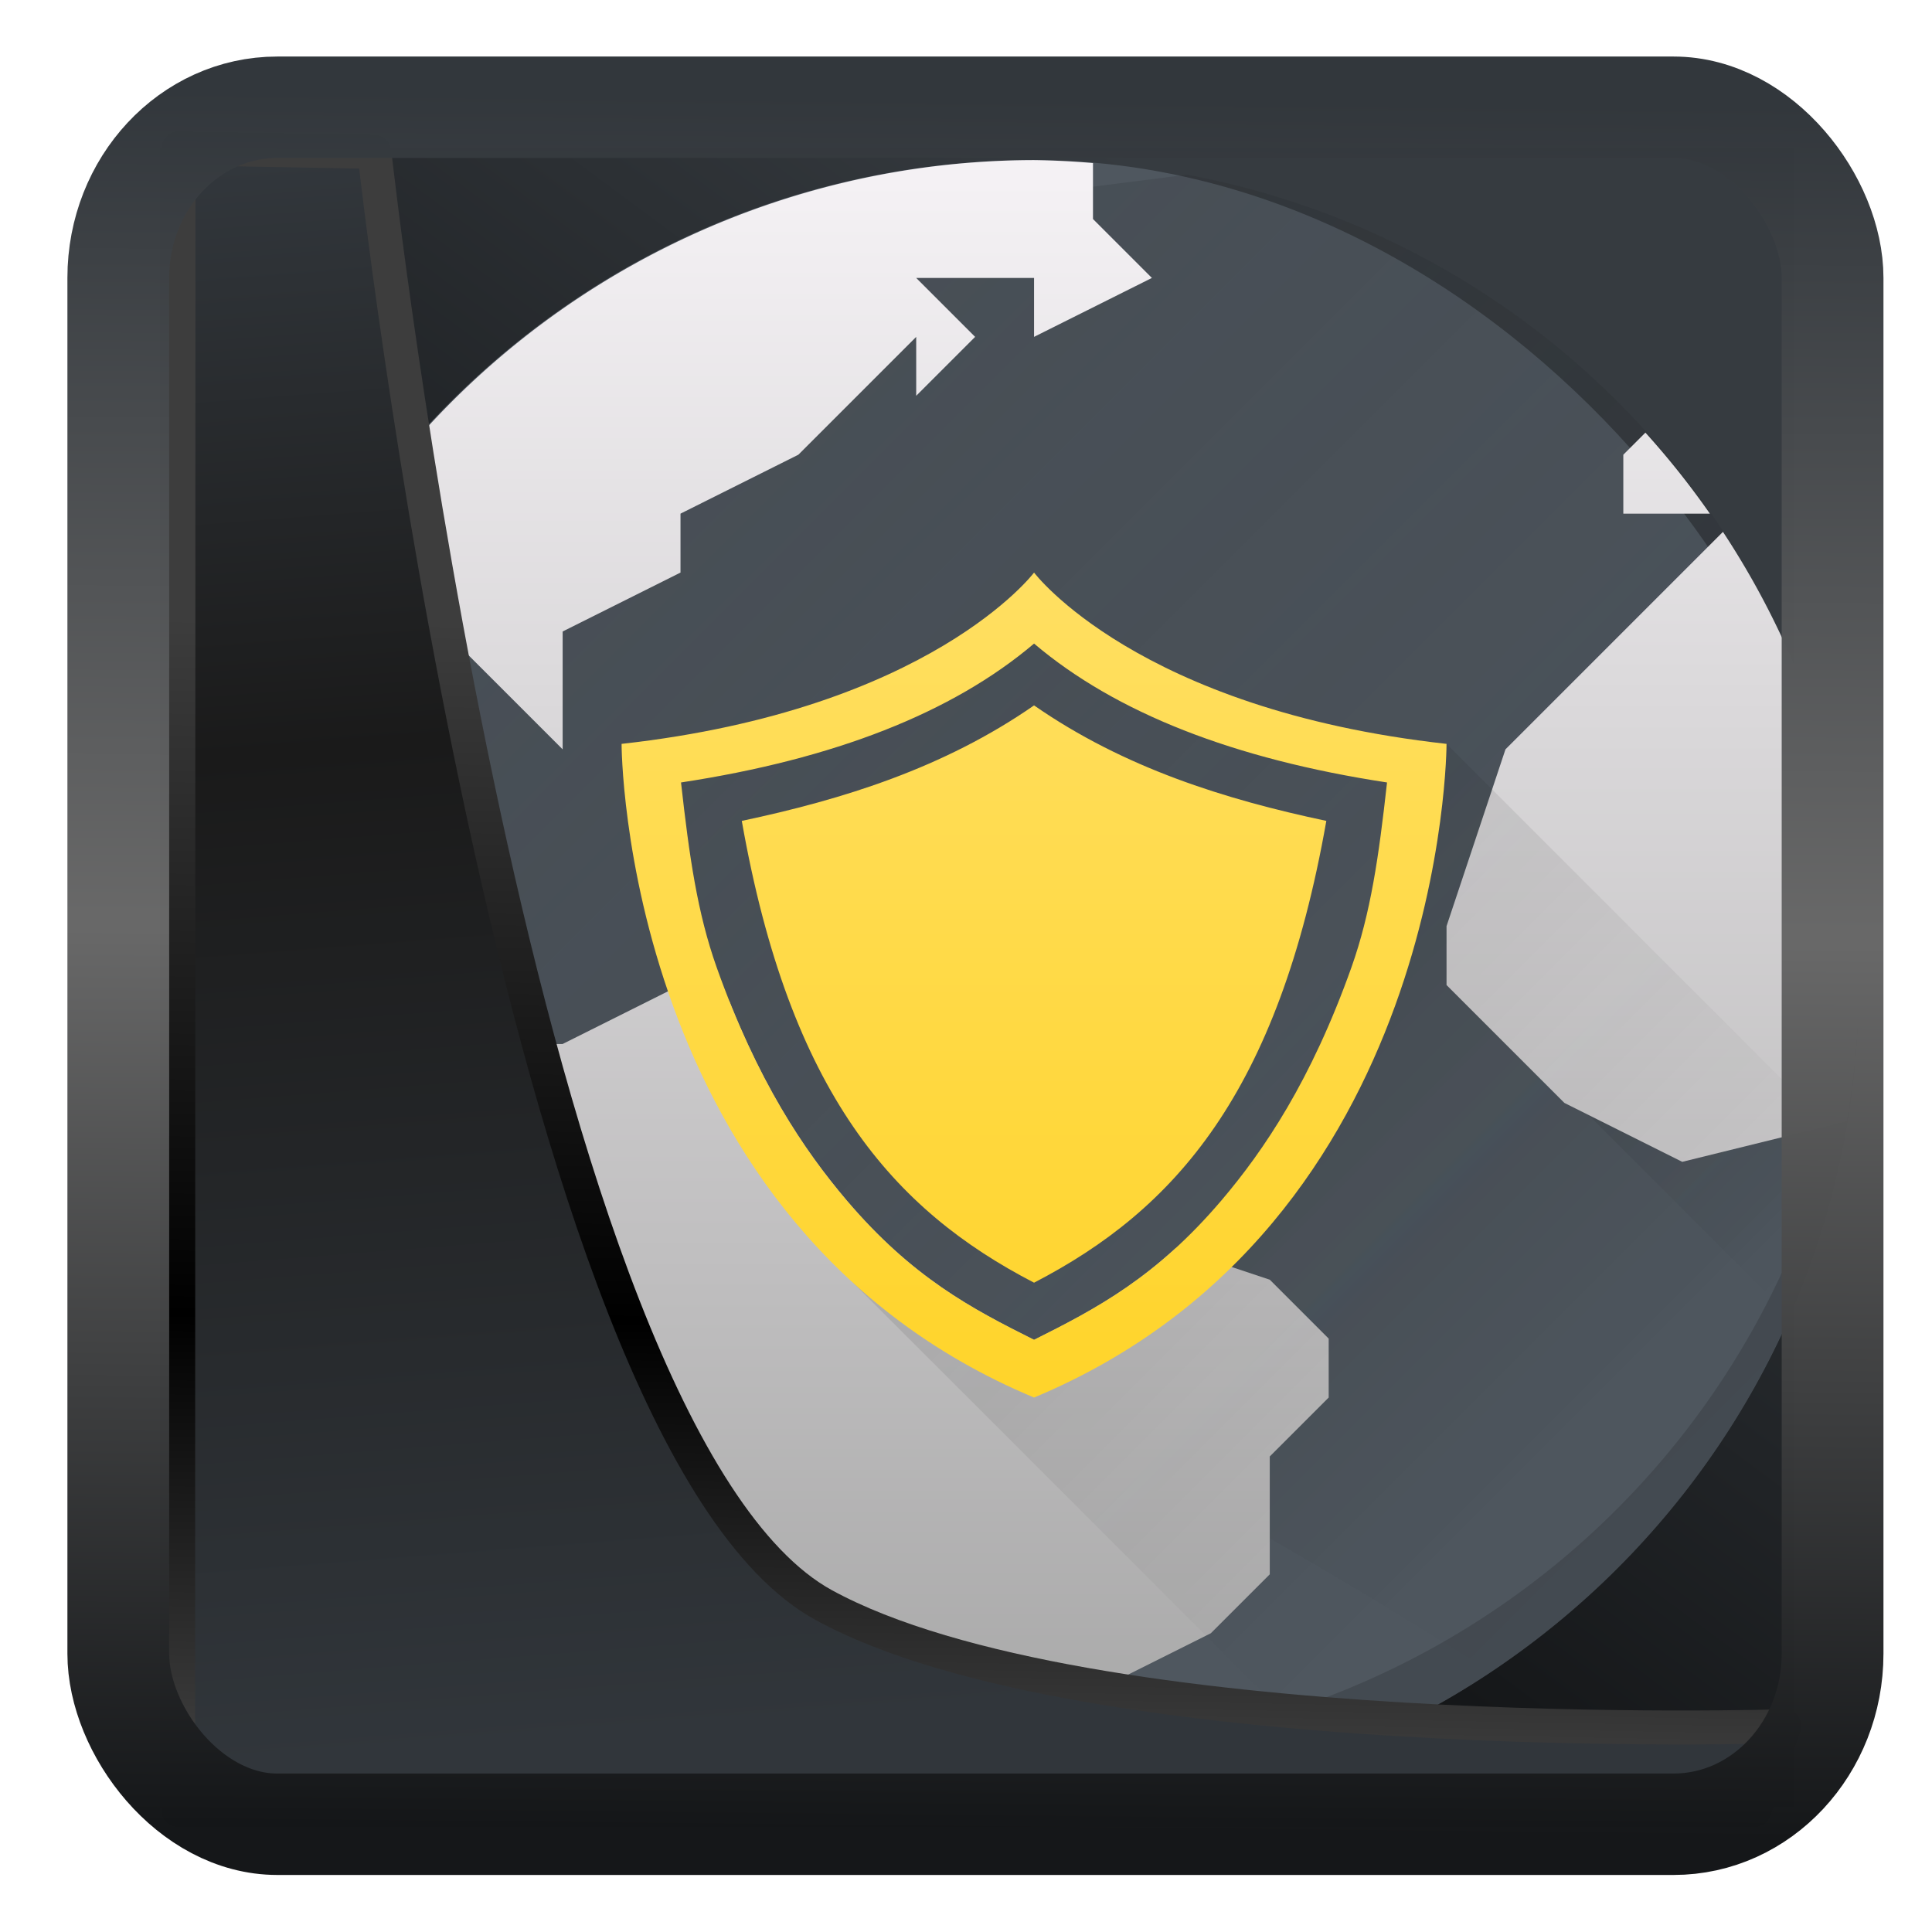 <?xml version="1.0" encoding="UTF-8" standalone="no"?>
<!-- Created with Inkscape (http://www.inkscape.org/) -->

<svg
   width="22"
   height="22"
   version="1.1"
   viewBox="0 0 22 22"
   id="svg22"
   sodipodi:docname="preferences-system-network-vpn.svg"
   inkscape:version="1.1.2 (0a00cf5339, 2022-02-04)"
   xmlns:inkscape="http://www.inkscape.org/namespaces/inkscape"
   xmlns:sodipodi="http://sodipodi.sourceforge.net/DTD/sodipodi-0.dtd"
   xmlns:xlink="http://www.w3.org/1999/xlink"
   xmlns="http://www.w3.org/2000/svg"
   xmlns:svg="http://www.w3.org/2000/svg">
  <sodipodi:namedview
     id="namedview24"
     pagecolor="#ffffff"
     bordercolor="#666666"
     borderopacity="1.0"
     inkscape:showpageshadow="2"
     inkscape:pageopacity="0.0"
     inkscape:pagecheckerboard="0"
     inkscape:deskcolor="#d1d1d1"
     showgrid="false"
     inkscape:zoom="18.116076"
     inkscape:cx="-1.1591914"
     inkscape:cy="15.069489"
     inkscape:window-width="3440"
     inkscape:window-height="1356"
     inkscape:window-x="0"
     inkscape:window-y="0"
     inkscape:window-maximized="1"
     inkscape:current-layer="svg22"
     inkscape:pageshadow="2" />
  <defs
     id="defs12">
    <linearGradient
       inkscape:collect="always"
       id="linearGradient917">
      <stop
         style="stop-color:#000000;stop-opacity:0.996"
         offset="0"
         id="stop913" />
      <stop
         style="stop-color:#353a3f;stop-opacity:0.996"
         offset="1"
         id="stop915" />
    </linearGradient>
    <linearGradient
       id="linearGradient1005-3-3"
       x1="5.253"
       x2="9.382"
       y1="15.383"
       y2="2.942"
       gradientTransform="matrix(1,0,0,1,1.632,-0.617)"
       gradientUnits="userSpaceOnUse">
      <stop
         stop-color="#fa8200"
         offset="0"
         id="stop2" />
      <stop
         stop-color="#ff9600"
         offset=".37"
         id="stop4" />
      <stop
         stop-color="#ffb400"
         offset="1"
         id="stop6" />
    </linearGradient>
    <filter
       id="filter4014"
       x="-0.062"
       y="-0.058"
       width="1.125"
       height="1.115"
       color-interpolation-filters="sRGB">
      <feGaussianBlur
         stdDeviation="1.094"
         id="feGaussianBlur9" />
    </filter>
    <linearGradient
       inkscape:collect="always"
       xlink:href="#linearGradient3487"
       id="linearGradient3403"
       gradientUnits="userSpaceOnUse"
       x1="6.949"
       y1="4.555"
       x2="11.215"
       y2="59.052" />
    <linearGradient
       id="linearGradient3487">
      <stop
         style="stop-color:#32373c;stop-opacity:1"
         offset="0"
         id="stop3481" />
      <stop
         id="stop3483"
         offset="0.368"
         style="stop-color:#1a1a1a;stop-opacity:1" />
      <stop
         style="stop-color:#31363b;stop-opacity:1"
         offset="1"
         id="stop3485" />
    </linearGradient>
    <linearGradient
       inkscape:collect="always"
       xlink:href="#linearGradient20604"
       id="linearGradient20558"
       gradientUnits="userSpaceOnUse"
       x1="25.802"
       y1="20.374"
       x2="25.111"
       y2="58.913" />
    <linearGradient
       id="linearGradient20604">
      <stop
         id="stop20598"
         offset="0"
         style="stop-color:#3d3d3d;stop-opacity:1" />
      <stop
         style="stop-color:#000000;stop-opacity:1"
         offset="0.618"
         id="stop20600" />
      <stop
         id="stop20602"
         offset="1"
         style="stop-color:#3d3d3d;stop-opacity:1" />
    </linearGradient>
    <filter
       inkscape:collect="always"
       style="color-interpolation-filters:sRGB"
       id="filter20720"
       x="-0.017"
       y="-0.016"
       width="1.034"
       height="1.033">
      <feGaussianBlur
         inkscape:collect="always"
         stdDeviation="0.147"
         id="feGaussianBlur20722" />
    </filter>
    <linearGradient
       gradientTransform="translate(0.361,-0.13)"
       xlink:href="#linearGradient4555"
       id="linearGradient4557"
       x1="43.5"
       y1="64.012"
       x2="44.142"
       y2="0.306"
       gradientUnits="userSpaceOnUse" />
    <linearGradient
       id="linearGradient4555">
      <stop
         style="stop-color:#141618;stop-opacity:1"
         offset="0"
         id="stop4551" />
      <stop
         id="stop4559"
         offset="0.518"
         style="stop-color:#686868;stop-opacity:1" />
      <stop
         style="stop-color:#31363b;stop-opacity:1"
         offset="1"
         id="stop4553" />
    </linearGradient>
    <filter
       style="color-interpolation-filters:sRGB"
       id="filter4601"
       x="-0.03"
       width="1.06"
       y="-0.03"
       height="1.06">
      <feGaussianBlur
         stdDeviation="0.015"
         id="feGaussianBlur4603" />
    </filter>
    <linearGradient
       inkscape:collect="always"
       xlink:href="#linearGradient917"
       id="linearGradient919"
       x1="7.401"
       y1="41.743"
       x2="33.063"
       y2="7.107"
       gradientUnits="userSpaceOnUse"
       gradientTransform="matrix(0.442,0,0,0.442,0.422,0.353)" />
    <linearGradient
       id="b"
       gradientUnits="userSpaceOnUse"
       x1="6"
       x2="26"
       xlink:href="#a"
       y1="6"
       y2="26" />
    <linearGradient
       id="a">
      <stop
         offset="0"
         stop-color="#292c2f"
         id="stop9" />
      <stop
         offset="1"
         stop-opacity="0"
         id="stop11" />
    </linearGradient>
    <linearGradient
       id="c"
       gradientUnits="userSpaceOnUse"
       x1="23"
       x2="30"
       xlink:href="#a"
       y1="13"
       y2="20" />
    <linearGradient
       id="d"
       gradientUnits="userSpaceOnUse"
       x1="2"
       x2="2"
       y1="30"
       y2="2">
      <stop
         offset="0"
         stop-color="#a5a5a5"
         id="stop15" />
      <stop
         offset="1"
         stop-color="#f5f2f5"
         id="stop17" />
    </linearGradient>
    <linearGradient
       id="e"
       gradientUnits="userSpaceOnUse"
       x1="9"
       x2="23"
       xlink:href="#a"
       y1="12"
       y2="26" />
    <linearGradient
       id="f"
       gradientUnits="userSpaceOnUse"
       x1="16"
       x2="16"
       y1="23"
       y2="9">
      <stop
         offset="0"
         stop-color="#ffd42a"
         id="stop3" />
      <stop
         offset="1"
         stop-color="#ffdf62"
         id="stop5" />
    </linearGradient>
  </defs>
  <rect
     style="display:inline;fill:url(#linearGradient919);fill-opacity:1;fill-rule:evenodd;stroke:none;stroke-width:0.41;stroke-linejoin:round;stroke-miterlimit:7.8"
     id="rect1192"
     width="18.614"
     height="18.891"
     x="1.821"
     y="1.688"
     ry="0"
     inkscape:label="arriere" />
  <g
     id="g865"
     transform="matrix(0.671,0,0,0.671,1.039,0.481)">
    <rect
       fill="#4f575f"
       height="28"
       rx="14"
       width="28"
       x="2"
       y="2"
       id="rect20" />
    <path
       d="m 18.594,2.248 -2.975,0.38 -4.135,2.388 -1.502,2.601 c 0,0 -1.973,1.39 -2.271,1.31 -2.517,-0.029 -3.869,0.665 -4.58,1.548 -0.301,0.703 -0.537,1.44 -0.72,2.197 -0.006,0.76 0.161,1.351 0.161,1.351 7.06,6.357 14.121,9.097 21.182,13.643 a 13.9,13.9 0 0 0 1.275,-0.959 l 0.069,-0.06 c 0.36,-0.308 0.703,-0.636 1.029,-0.979 0.072,-0.076 0.14,-0.155 0.21,-0.232 a 13.928,13.928 0 0 0 1.749,-2.375 l 0.055,-0.09 a 13.991,13.991 0 0 0 1.824,-6.282 l 0.002,-0.02 V 16.668 L 28.143,9.03 a 13.95,13.95 0 0 0 -9.55,-6.783 z"
       fill="url(#b)"
       fill-rule="evenodd"
       opacity="0.2"
       id="path22"
       style="fill:url(#b)" />
    <path
       d="m 29.012,10.842 -4.307,6.66 4.12,4.12 a 13.997,13.997 0 0 0 0.187,-10.78 z"
       fill="url(#c)"
       fill-rule="evenodd"
       opacity="0.2"
       id="path24"
       style="fill:url(#c)" />
    <path
       d="M 16,2 A 14,14 0 0 0 2.941,11 H 3 l 3,-1 1,1 1,1 V 10 L 10,9 V 8 L 12,7 14,5 V 6 L 15,5 14,4 h 2 V 5 L 18,4 17,3 V 2.05 A 14,14 0 0 0 16,2 Z M 26.375,6.625 26,7 v 1 h 1.469 A 14,14 0 0 0 26.375,6.625 Z M 27.691,8.309 27,9 l -2,2 -1,1 -1,3 v 1 l 1,1 1,1 2,1 2.791,-0.688 A 14,14 0 0 0 30,16 14,14 0 0 0 27.691,8.309 Z M 4,13 3,14 H 2.162 c -0.05,0.34 -0.088,0.681 -0.113,1.023 v 0.002 L 4,16 l 1,1 2,1 1,1 -1,1 v 2 l 1,2 2,2 v 2.629 A 14,14 0 0 0 16,30 c 0.17,-0.003 0.34,-0.009 0.51,-0.018 L 17,29 v -1 l 2,-1 1,-1 v -2 l 1,-1 V 22 L 20,21 17,20 16,19 15,18 H 14 L 13,17 10,16 8,17 H 6 V 15 H 5 v -2 z"
       fill="url(#d)"
       id="path26"
       style="fill:url(#d)" />
    <path
       d="M 29.979,15.414 A 14,14 0 0 1 16,29 14,14 0 0 1 2.021,15.586 14,14 0 0 0 2,16 14,14 0 0 0 16,30 14,14 0 0 0 30,16 14,14 0 0 0 29.979,15.414 Z"
       fill="#292c2f"
       opacity="0.3"
       id="path28" />
    <path
       d="m 16,10.205 c 1.388,1.176 3.393,1.961 5.99,2.357 -0.14,1.264 -0.277,2.216 -0.603,3.136 -0.688,1.933 -1.488,3.108 -2.205,3.955 -1.115,1.31 -2.126,1.84 -3.182,2.368 -1.056,-0.528 -2.067,-1.058 -3.18,-2.368 -0.719,-0.847 -1.52,-2.022 -2.207,-3.955 -0.326,-0.92 -0.462,-1.872 -0.603,-3.136 2.597,-0.396 4.602,-1.18 5.99,-2.357 z"
       fill="#4f575f"
       id="path30" />
    <path
       d="M 12.938,21.062 21.876,30 H 30 V 18.907 l -7,-7 L 20,12 16,10 12,12 9,11.907 11,18 Z"
       fill="url(#e)"
       opacity="0.2"
       id="path32"
       style="fill:url(#e)" />
    <path
       d="m 16,11.254 c -1.526,1.06 -3.24,1.596 -4.96,1.96 0.815,4.622 2.57,6.599 4.96,7.837 2.39,-1.238 4.145,-3.215 4.96,-7.837 -1.72,-0.364 -3.434,-0.9 -4.96,-1.96 z M 16,9 c 0,0 -1.75,2.324 -7,2.907 0,0 0,8.17 7,11.093 7,-2.924 7,-11.093 7,-11.093 C 17.75,11.324 16,9 16,9 Z m 0,1.205 c 1.388,1.177 3.393,1.961 5.99,2.357 -0.14,1.264 -0.277,2.215 -0.603,3.135 -0.688,1.933 -1.488,3.11 -2.205,3.955 -1.115,1.311 -2.126,1.84 -3.182,2.368 -1.056,-0.527 -2.067,-1.057 -3.182,-2.368 -0.717,-0.845 -1.517,-2.022 -2.205,-3.955 -0.326,-0.92 -0.463,-1.87 -0.604,-3.135 2.598,-0.396 4.603,-1.18 5.991,-2.357 z"
       fill="url(#f)"
       id="path34"
       style="fill:url(#f)" />
  </g>
  <path
     style="display:inline;mix-blend-mode:normal;fill:url(#linearGradient3403);fill-opacity:1;stroke:url(#linearGradient20558);stroke-width:1.162;stroke-linecap:butt;stroke-linejoin:round;stroke-miterlimit:4;stroke-dasharray:none;stroke-opacity:1;filter:url(#filter20720)"
     d="M 4.704,3.981 4.691,60.802 H 58.595 l 1.022,-2.866 c 0,0 -23.875,0.766 -32.844,-4.14 C 16.258,48.042 11.401,4.098 11.401,4.098 Z"
     id="path1686"
     sodipodi:nodetypes="ccccscc"
     transform="matrix(0.333,0,0,0.333,0.466,0.364)"
     inkscape:label="folder" />
  <rect
     style="display:inline;fill:none;fill-opacity:1;stroke:url(#linearGradient4557);stroke-width:3.714;stroke-linejoin:round;stroke-miterlimit:7.8;stroke-dasharray:none;stroke-opacity:0.995;filter:url(#filter4601)"
     id="rect4539"
     width="62.567"
     height="62.867"
     x="1.032"
     y="0.596"
     ry="6.245"
     rx="5.803"
     transform="matrix(0.312,0,0,0.311,1.025,1.036)"
     inkscape:label="contour" />
</svg>
